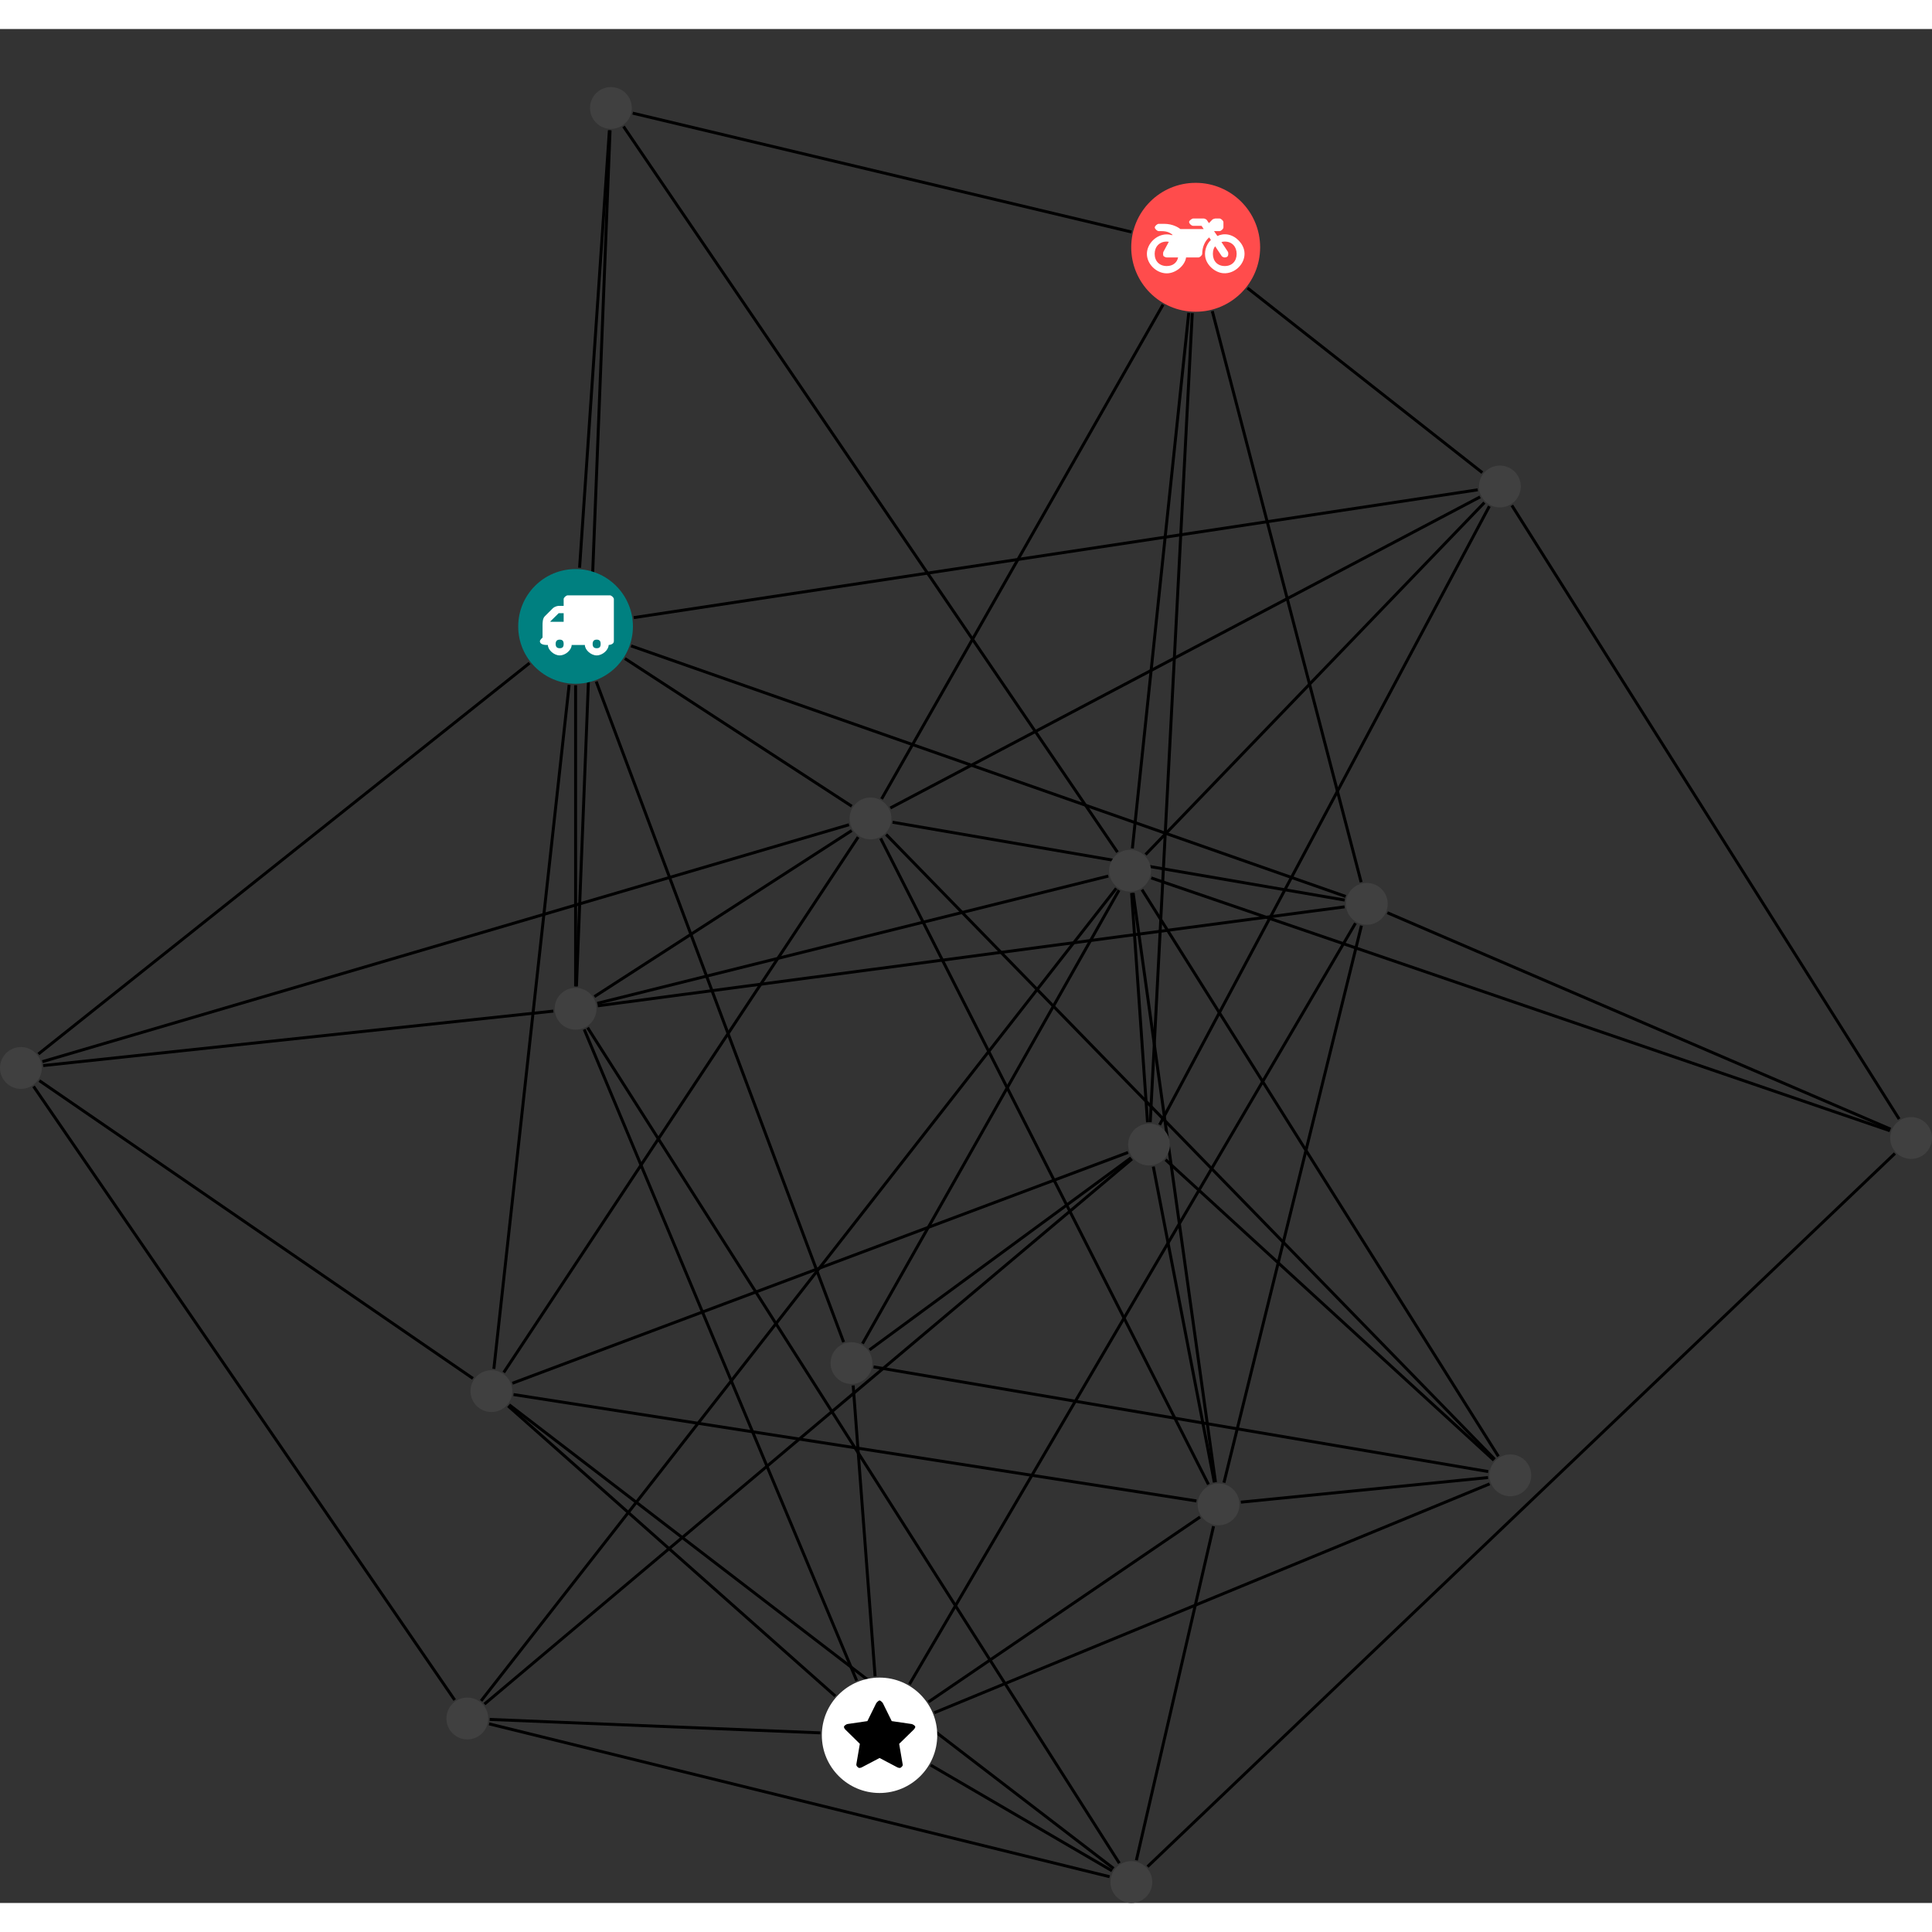 <?xml version="1.0" encoding="UTF-8"?>
<svg xmlns="http://www.w3.org/2000/svg" xmlns:xlink="http://www.w3.org/1999/xlink" width="260.346pt" height="260.346pt" viewBox="0.000 -7.821 260.346 252.525" version="1.1">
<rect x="0.000" y="-7.821" width="260.346" height="252.525" fill="#333333" stroke="none"/>
<defs>
<g>
<symbol overflow="visible" id="glyph0-0">
<path style="stroke:none;" d="M 1.422 -0.75 L 1.422 -7.922 L 3.562 -7.922 L 3.562 -0.891 L 1.422 -0.891 Z M 0.625 0 L 4.531 0 L 4.531 -8.812 L 0.438 -8.812 L 0.438 0 Z M 0.625 0 "/>
</symbol>
<symbol overflow="visible" id="glyph0-1">
<path style="stroke:none;" d="M 3.375 -0.844 C 3.375 -0.453 3.234 -0.266 2.844 -0.266 C 2.469 -0.266 2.297 -0.453 2.297 -0.844 C 2.297 -1.219 2.469 -1.422 2.844 -1.422 C 3.234 -1.422 3.375 -1.219 3.375 -0.844 Z M 1.594 -3.688 L 1.594 -3.859 C 1.594 -3.875 1.578 -3.875 1.594 -3.891 L 2.688 -4.969 C 2.703 -5 2.656 -4.984 2.688 -4.984 L 3.375 -4.984 L 3.375 -3.828 L 1.594 -3.828 Z M 8.359 -0.844 C 8.359 -0.453 8.219 -0.266 7.828 -0.266 C 7.453 -0.266 7.281 -0.453 7.281 -0.844 C 7.281 -1.219 7.453 -1.422 7.828 -1.422 C 8.219 -1.422 8.359 -1.219 8.359 -0.844 Z M 10.141 -6.891 C 10.141 -7.094 9.812 -7.391 9.609 -7.391 L 3.922 -7.391 C 3.719 -7.391 3.375 -7.094 3.375 -6.891 L 3.375 -5.969 L 2.672 -5.969 C 2.469 -5.969 2.078 -5.812 1.938 -5.672 L 0.844 -4.578 C 0.531 -4.266 0.531 -3.734 0.531 -3.328 L 0.531 -1.688 C 0.516 -1.688 0.172 -1.391 0.172 -1.203 C 0.172 -0.781 0.781 -0.703 1.062 -0.703 L 1.25 -0.703 C 1.25 -0.047 2.062 0.703 2.844 0.703 C 3.641 0.703 4.453 -0.047 4.453 -0.703 L 6.234 -0.703 C 6.234 -0.047 7.047 0.703 7.828 0.703 C 8.625 0.703 9.438 -0.047 9.438 -0.703 C 9.547 -0.703 10.141 -0.781 10.141 -1.203 Z M 10.141 -6.891 "/>
</symbol>
<symbol overflow="visible" id="glyph0-2">
<path style="stroke:none;" d="M 12.969 -2.906 C 12.844 -3.984 11.859 -5.016 10.781 -5.219 C 10.234 -5.328 9.703 -5.219 9.328 -5.031 L 8.875 -5.688 L 9.609 -5.688 C 9.812 -5.688 10.141 -5.984 10.141 -6.188 L 10.141 -6.891 C 10.141 -7.094 9.812 -7.391 9.609 -7.391 L 9.047 -7.391 C 8.969 -7.391 8.734 -7.312 8.656 -7.25 L 8.188 -6.766 L 7.891 -7.203 C 7.828 -7.281 7.594 -7.391 7.484 -7.391 L 6.078 -7.391 C 5.906 -7.391 5.547 -7.125 5.516 -6.953 C 5.484 -6.734 5.828 -6.406 6.047 -6.406 L 7.188 -6.406 L 7.484 -5.969 L 4.344 -5.969 C 4.141 -6.125 3.375 -6.672 2.141 -6.672 L 1.422 -6.672 C 1.219 -6.672 0.891 -6.375 0.891 -6.188 C 0.891 -5.984 1.219 -5.688 1.422 -5.688 L 1.781 -5.688 C 2.484 -5.688 2.906 -5.516 3.281 -5.188 L 3.25 -5.141 C 3.078 -5.188 2.797 -5.25 2.5 -5.25 C 1.109 -5.25 -0.172 -4 -0.172 -2.625 C -0.172 -1.25 1.109 0 2.5 0 C 3.75 0 4.953 -1.062 5.109 -2.141 L 6.766 -2.141 C 6.969 -2.141 7.281 -2.438 7.281 -2.625 C 7.281 -3.609 7.688 -4.391 8.219 -4.844 L 8.453 -4.5 C 7.969 -4.062 7.578 -3.203 7.672 -2.359 C 7.781 -1.172 8.969 -0.094 10.141 -0.016 C 11.703 0.094 13.156 -1.344 12.969 -2.906 Z M 2.5 -0.984 C 1.516 -0.984 0.875 -1.641 0.875 -2.625 C 0.875 -3.594 1.516 -4.281 2.5 -4.281 C 2.672 -4.281 2.844 -4.234 2.781 -4.25 L 2.047 -2.891 C 2 -2.781 2 -2.469 2.047 -2.359 C 2.125 -2.25 2.375 -2.141 2.5 -2.141 L 4.031 -2.141 C 3.891 -1.453 3.344 -0.984 2.5 -0.984 Z M 10.328 -0.984 C 9.344 -0.984 8.719 -1.641 8.719 -2.625 C 8.719 -3.109 8.859 -3.469 9.031 -3.641 L 9.906 -2.328 C 9.969 -2.219 10.203 -2.141 10.328 -2.141 C 10.391 -2.141 10.594 -2.188 10.641 -2.234 C 10.812 -2.344 10.844 -2.75 10.734 -2.922 L 9.875 -4.219 C 9.859 -4.219 10.094 -4.281 10.328 -4.281 C 11.297 -4.281 11.922 -3.594 11.922 -2.625 C 11.922 -1.641 11.297 -0.984 10.328 -0.984 Z M 10.328 -0.984 "/>
</symbol>
<symbol overflow="visible" id="glyph0-3">
<path style="stroke:none;" d="M 9.438 -5.078 C 9.438 -5.25 9.078 -5.453 8.938 -5.469 L 6.266 -5.859 L 5.078 -8.266 C 5.031 -8.375 4.75 -8.641 4.625 -8.641 C 4.5 -8.641 4.234 -8.375 4.172 -8.266 L 2.984 -5.859 L 0.312 -5.469 C 0.172 -5.453 -0.172 -5.25 -0.172 -5.078 C -0.172 -4.969 -0.062 -4.781 0.016 -4.719 L 1.969 -2.797 L 1.5 -0.062 C 1.5 -0.016 1.5 0.016 1.5 0.047 C 1.5 0.203 1.75 0.453 1.906 0.453 C 1.984 0.453 2.188 0.406 2.25 0.359 L 4.625 -0.891 L 7 0.359 C 7.062 0.406 7.266 0.453 7.344 0.453 C 7.5 0.453 7.75 0.203 7.75 0.047 C 7.75 0.016 7.75 -0.016 7.734 -0.062 L 7.266 -2.797 L 9.234 -4.719 C 9.297 -4.781 9.438 -4.969 9.438 -5.078 Z M 9.438 -5.078 "/>
</symbol>
</g>
<clipPath id="clip1">
  <path d="M 73 121 L 157 121 L 157 244.703 L 73 244.703 Z M 73 121 "/>
</clipPath>
<clipPath id="clip2">
  <path d="M 198 50 L 260.348 50 L 260.348 145 L 198 145 Z M 198 50 "/>
</clipPath>
<clipPath id="clip3">
  <path d="M 60 214 L 156 214 L 156 244.703 L 60 244.703 Z M 60 214 "/>
</clipPath>
<clipPath id="clip4">
  <path d="M 149 100 L 260.348 100 L 260.348 147 L 149 147 Z M 149 100 "/>
</clipPath>
<clipPath id="clip5">
  <path d="M 119 220 L 156 220 L 156 244.703 L 119 244.703 Z M 119 220 "/>
</clipPath>
<clipPath id="clip6">
  <path d="M 149 138 L 260.348 138 L 260.348 244.703 L 149 244.703 Z M 149 138 "/>
</clipPath>
<clipPath id="clip7">
  <path d="M 147 188 L 170 188 L 170 244.703 L 147 244.703 Z M 147 188 "/>
</clipPath>
<clipPath id="clip8">
  <path d="M 62 171 L 156 171 L 156 244.703 L 62 244.703 Z M 62 171 "/>
</clipPath>
<clipPath id="clip9">
  <path d="M 181 105 L 260.348 105 L 260.348 147 L 181 147 Z M 181 105 "/>
</clipPath>
<clipPath id="clip10">
  <path d="M 149 239 L 156 239 L 156 244.703 L 149 244.703 Z M 149 239 "/>
</clipPath>
<clipPath id="clip11">
  <path d="M 254 138 L 260.348 138 L 260.348 145 L 254 145 Z M 254 138 "/>
</clipPath>
</defs>
<g id="surface1">
<path style="fill:none;stroke-width:0.399;stroke-linecap:butt;stroke-linejoin:miter;stroke:rgb(0%,0%,0%);stroke-opacity:1;stroke-miterlimit:10;" d="M 0.002 -7.927 L 0.002 -48.502 " transform="matrix(1,0,0,-1,77.561,72.682)"/>
<path style="fill:none;stroke-width:0.399;stroke-linecap:butt;stroke-linejoin:miter;stroke:rgb(0%,0%,0%);stroke-opacity:1;stroke-miterlimit:10;" d="M 7.841 1.186 L 121.572 18.409 " transform="matrix(1,0,0,-1,77.561,72.682)"/>
<path style="fill:none;stroke-width:0.399;stroke-linecap:butt;stroke-linejoin:miter;stroke:rgb(0%,0%,0%);stroke-opacity:1;stroke-miterlimit:10;" d="M 6.646 -4.326 L 37.216 -24.228 " transform="matrix(1,0,0,-1,77.561,72.682)"/>
<path style="fill:none;stroke-width:0.399;stroke-linecap:butt;stroke-linejoin:miter;stroke:rgb(0%,0%,0%);stroke-opacity:1;stroke-miterlimit:10;" d="M 7.482 -2.623 L 103.775 -36.388 " transform="matrix(1,0,0,-1,77.561,72.682)"/>
<path style="fill:none;stroke-width:0.399;stroke-linecap:butt;stroke-linejoin:miter;stroke:rgb(0%,0%,0%);stroke-opacity:1;stroke-miterlimit:10;" d="M 2.783 -7.427 L 36.123 -96.447 " transform="matrix(1,0,0,-1,77.561,72.682)"/>
<path style="fill:none;stroke-width:0.399;stroke-linecap:butt;stroke-linejoin:miter;stroke:rgb(0%,0%,0%);stroke-opacity:1;stroke-miterlimit:10;" d="M 0.541 7.909 L 4.556 66.854 " transform="matrix(1,0,0,-1,77.561,72.682)"/>
<path style="fill:none;stroke-width:0.399;stroke-linecap:butt;stroke-linejoin:miter;stroke:rgb(0%,0%,0%);stroke-opacity:1;stroke-miterlimit:10;" d="M -0.866 -7.88 L -11.01 -100.048 " transform="matrix(1,0,0,-1,77.561,72.682)"/>
<path style="fill:none;stroke-width:0.399;stroke-linecap:butt;stroke-linejoin:miter;stroke:rgb(0%,0%,0%);stroke-opacity:1;stroke-miterlimit:10;" d="M -6.202 -4.939 L -72.385 -57.619 " transform="matrix(1,0,0,-1,77.561,72.682)"/>
<path style="fill:none;stroke-width:0.399;stroke-linecap:butt;stroke-linejoin:miter;stroke:rgb(0%,0%,0%);stroke-opacity:1;stroke-miterlimit:10;" d="M 2.927 -50.791 L 71.791 -33.642 " transform="matrix(1,0,0,-1,77.561,72.682)"/>
<path style="fill:none;stroke-width:0.399;stroke-linecap:butt;stroke-linejoin:miter;stroke:rgb(0%,0%,0%);stroke-opacity:1;stroke-miterlimit:10;" d="M 1.166 -54.302 L 37.884 -142.068 " transform="matrix(1,0,0,-1,77.561,72.682)"/>
<path style="fill:none;stroke-width:0.399;stroke-linecap:butt;stroke-linejoin:miter;stroke:rgb(0%,0%,0%);stroke-opacity:1;stroke-miterlimit:10;" d="M 2.537 -49.884 L 37.209 -27.509 " transform="matrix(1,0,0,-1,77.561,72.682)"/>
<g clip-path="url(#clip1)" clip-rule="nonzero">
<path style="fill:none;stroke-width:0.399;stroke-linecap:butt;stroke-linejoin:miter;stroke:rgb(0%,0%,0%);stroke-opacity:1;stroke-miterlimit:10;" d="M 1.619 -54.064 L 73.275 -166.662 " transform="matrix(1,0,0,-1,77.561,72.682)"/>
</g>
<path style="fill:none;stroke-width:0.399;stroke-linecap:butt;stroke-linejoin:miter;stroke:rgb(0%,0%,0%);stroke-opacity:1;stroke-miterlimit:10;" d="M 2.99 -51.123 L 103.63 -37.787 " transform="matrix(1,0,0,-1,77.561,72.682)"/>
<path style="fill:none;stroke-width:0.399;stroke-linecap:butt;stroke-linejoin:miter;stroke:rgb(0%,0%,0%);stroke-opacity:1;stroke-miterlimit:10;" d="M 0.119 -48.505 L 4.646 66.85 " transform="matrix(1,0,0,-1,77.561,72.682)"/>
<path style="fill:none;stroke-width:0.399;stroke-linecap:butt;stroke-linejoin:miter;stroke:rgb(0%,0%,0%);stroke-opacity:1;stroke-miterlimit:10;" d="M -2.998 -51.838 L -71.745 -59.177 " transform="matrix(1,0,0,-1,77.561,72.682)"/>
<path style="fill:none;stroke-width:0.399;stroke-linecap:butt;stroke-linejoin:miter;stroke:rgb(0%,0%,0%);stroke-opacity:1;stroke-miterlimit:10;" d="M 124.357 -111.841 L 76.326 -35.47 " transform="matrix(1,0,0,-1,77.561,72.682)"/>
<path style="fill:none;stroke-width:0.399;stroke-linecap:butt;stroke-linejoin:miter;stroke:rgb(0%,0%,0%);stroke-opacity:1;stroke-miterlimit:10;" d="M 123.173 -115.545 L 48.337 -146.388 " transform="matrix(1,0,0,-1,77.561,72.682)"/>
<path style="fill:none;stroke-width:0.399;stroke-linecap:butt;stroke-linejoin:miter;stroke:rgb(0%,0%,0%);stroke-opacity:1;stroke-miterlimit:10;" d="M 123.736 -112.357 L 79.505 -71.861 " transform="matrix(1,0,0,-1,77.561,72.682)"/>
<path style="fill:none;stroke-width:0.399;stroke-linecap:butt;stroke-linejoin:miter;stroke:rgb(0%,0%,0%);stroke-opacity:1;stroke-miterlimit:10;" d="M 123.857 -112.232 L 41.849 -28.033 " transform="matrix(1,0,0,-1,77.561,72.682)"/>
<path style="fill:none;stroke-width:0.399;stroke-linecap:butt;stroke-linejoin:miter;stroke:rgb(0%,0%,0%);stroke-opacity:1;stroke-miterlimit:10;" d="M 122.959 -114.693 L 89.65 -118.009 " transform="matrix(1,0,0,-1,77.561,72.682)"/>
<path style="fill:none;stroke-width:0.399;stroke-linecap:butt;stroke-linejoin:miter;stroke:rgb(0%,0%,0%);stroke-opacity:1;stroke-miterlimit:10;" d="M 122.986 -113.888 L 40.154 -99.779 " transform="matrix(1,0,0,-1,77.561,72.682)"/>
<path style="fill:none;stroke-width:0.399;stroke-linecap:butt;stroke-linejoin:miter;stroke:rgb(0%,0%,0%);stroke-opacity:1;stroke-miterlimit:10;" d="M 90.548 45.6 L 122.185 20.725 " transform="matrix(1,0,0,-1,77.561,72.682)"/>
<path style="fill:none;stroke-width:0.399;stroke-linecap:butt;stroke-linejoin:miter;stroke:rgb(0%,0%,0%);stroke-opacity:1;stroke-miterlimit:10;" d="M 82.63 42.252 L 75.033 -29.916 " transform="matrix(1,0,0,-1,77.561,72.682)"/>
<path style="fill:none;stroke-width:0.399;stroke-linecap:butt;stroke-linejoin:miter;stroke:rgb(0%,0%,0%);stroke-opacity:1;stroke-miterlimit:10;" d="M 83.103 42.217 L 77.439 -66.81 " transform="matrix(1,0,0,-1,77.561,72.682)"/>
<path style="fill:none;stroke-width:0.399;stroke-linecap:butt;stroke-linejoin:miter;stroke:rgb(0%,0%,0%);stroke-opacity:1;stroke-miterlimit:10;" d="M 79.166 43.37 L 41.236 -23.252 " transform="matrix(1,0,0,-1,77.561,72.682)"/>
<path style="fill:none;stroke-width:0.399;stroke-linecap:butt;stroke-linejoin:miter;stroke:rgb(0%,0%,0%);stroke-opacity:1;stroke-miterlimit:10;" d="M 85.802 42.491 L 105.861 -34.466 " transform="matrix(1,0,0,-1,77.561,72.682)"/>
<path style="fill:none;stroke-width:0.399;stroke-linecap:butt;stroke-linejoin:miter;stroke:rgb(0%,0%,0%);stroke-opacity:1;stroke-miterlimit:10;" d="M 74.916 53.151 L 7.697 69.166 " transform="matrix(1,0,0,-1,77.561,72.682)"/>
<path style="fill:none;stroke-width:0.399;stroke-linecap:butt;stroke-linejoin:miter;stroke:rgb(0%,0%,0%);stroke-opacity:1;stroke-miterlimit:10;" d="M 122.466 16.686 L 76.81 -30.74 " transform="matrix(1,0,0,-1,77.561,72.682)"/>
<path style="fill:none;stroke-width:0.399;stroke-linecap:butt;stroke-linejoin:miter;stroke:rgb(0%,0%,0%);stroke-opacity:1;stroke-miterlimit:10;" d="M 123.138 16.198 L 78.701 -67.162 " transform="matrix(1,0,0,-1,77.561,72.682)"/>
<path style="fill:none;stroke-width:0.399;stroke-linecap:butt;stroke-linejoin:miter;stroke:rgb(0%,0%,0%);stroke-opacity:1;stroke-miterlimit:10;" d="M 121.888 17.452 L 42.416 -24.466 " transform="matrix(1,0,0,-1,77.561,72.682)"/>
<g clip-path="url(#clip2)" clip-rule="nonzero">
<path style="fill:none;stroke-width:0.399;stroke-linecap:butt;stroke-linejoin:miter;stroke:rgb(0%,0%,0%);stroke-opacity:1;stroke-miterlimit:10;" d="M 126.169 16.307 L 178.357 -66.384 " transform="matrix(1,0,0,-1,77.561,72.682)"/>
</g>
<path style="fill:none;stroke-width:0.399;stroke-linecap:butt;stroke-linejoin:miter;stroke:rgb(0%,0%,0%);stroke-opacity:1;stroke-miterlimit:10;" d="M -12.729 -144.783 L 72.861 -35.291 " transform="matrix(1,0,0,-1,77.561,72.682)"/>
<path style="fill:none;stroke-width:0.399;stroke-linecap:butt;stroke-linejoin:miter;stroke:rgb(0%,0%,0%);stroke-opacity:1;stroke-miterlimit:10;" d="M -11.573 -147.287 L 32.994 -149.099 " transform="matrix(1,0,0,-1,77.561,72.682)"/>
<path style="fill:none;stroke-width:0.399;stroke-linecap:butt;stroke-linejoin:miter;stroke:rgb(0%,0%,0%);stroke-opacity:1;stroke-miterlimit:10;" d="M -12.276 -145.22 L 74.974 -71.767 " transform="matrix(1,0,0,-1,77.561,72.682)"/>
<g clip-path="url(#clip3)" clip-rule="nonzero">
<path style="fill:none;stroke-width:0.399;stroke-linecap:butt;stroke-linejoin:miter;stroke:rgb(0%,0%,0%);stroke-opacity:1;stroke-miterlimit:10;" d="M -11.655 -147.884 L 71.962 -168.482 " transform="matrix(1,0,0,-1,77.561,72.682)"/>
</g>
<path style="fill:none;stroke-width:0.399;stroke-linecap:butt;stroke-linejoin:miter;stroke:rgb(0%,0%,0%);stroke-opacity:1;stroke-miterlimit:10;" d="M -16.291 -144.673 L -73.038 -61.986 " transform="matrix(1,0,0,-1,77.561,72.682)"/>
<path style="fill:none;stroke-width:0.399;stroke-linecap:butt;stroke-linejoin:miter;stroke:rgb(0%,0%,0%);stroke-opacity:1;stroke-miterlimit:10;" d="M 74.927 -35.923 L 77.072 -66.814 " transform="matrix(1,0,0,-1,77.561,72.682)"/>
<g clip-path="url(#clip4)" clip-rule="nonzero">
<path style="fill:none;stroke-width:0.399;stroke-linecap:butt;stroke-linejoin:miter;stroke:rgb(0%,0%,0%);stroke-opacity:1;stroke-miterlimit:10;" d="M 77.576 -33.892 L 177.115 -67.959 " transform="matrix(1,0,0,-1,77.561,72.682)"/>
</g>
<path style="fill:none;stroke-width:0.399;stroke-linecap:butt;stroke-linejoin:miter;stroke:rgb(0%,0%,0%);stroke-opacity:1;stroke-miterlimit:10;" d="M 75.134 -35.904 L 86.232 -115.322 " transform="matrix(1,0,0,-1,77.561,72.682)"/>
<path style="fill:none;stroke-width:0.399;stroke-linecap:butt;stroke-linejoin:miter;stroke:rgb(0%,0%,0%);stroke-opacity:1;stroke-miterlimit:10;" d="M 73.232 -35.541 L 38.666 -96.646 " transform="matrix(1,0,0,-1,77.561,72.682)"/>
<path style="fill:none;stroke-width:0.399;stroke-linecap:butt;stroke-linejoin:miter;stroke:rgb(0%,0%,0%);stroke-opacity:1;stroke-miterlimit:10;" d="M 73.021 -30.42 L 6.462 67.37 " transform="matrix(1,0,0,-1,77.561,72.682)"/>
<g clip-path="url(#clip5)" clip-rule="nonzero">
<path style="fill:none;stroke-width:0.399;stroke-linecap:butt;stroke-linejoin:miter;stroke:rgb(0%,0%,0%);stroke-opacity:1;stroke-miterlimit:10;" d="M 47.853 -153.443 L 72.287 -167.685 " transform="matrix(1,0,0,-1,77.561,72.682)"/>
</g>
<path style="fill:none;stroke-width:0.399;stroke-linecap:butt;stroke-linejoin:miter;stroke:rgb(0%,0%,0%);stroke-opacity:1;stroke-miterlimit:10;" d="M 44.994 -142.545 L 105.095 -39.994 " transform="matrix(1,0,0,-1,77.561,72.682)"/>
<path style="fill:none;stroke-width:0.399;stroke-linecap:butt;stroke-linejoin:miter;stroke:rgb(0%,0%,0%);stroke-opacity:1;stroke-miterlimit:10;" d="M 47.552 -144.935 L 84.154 -120.009 " transform="matrix(1,0,0,-1,77.561,72.682)"/>
<path style="fill:none;stroke-width:0.399;stroke-linecap:butt;stroke-linejoin:miter;stroke:rgb(0%,0%,0%);stroke-opacity:1;stroke-miterlimit:10;" d="M 40.361 -141.474 L 37.408 -102.283 " transform="matrix(1,0,0,-1,77.561,72.682)"/>
<path style="fill:none;stroke-width:0.399;stroke-linecap:butt;stroke-linejoin:miter;stroke:rgb(0%,0%,0%);stroke-opacity:1;stroke-miterlimit:10;" d="M 34.994 -144.134 L -9.084 -105.048 " transform="matrix(1,0,0,-1,77.561,72.682)"/>
<path style="fill:none;stroke-width:0.399;stroke-linecap:butt;stroke-linejoin:miter;stroke:rgb(0%,0%,0%);stroke-opacity:1;stroke-miterlimit:10;" d="M 77.853 -72.787 L 86.076 -115.345 " transform="matrix(1,0,0,-1,77.561,72.682)"/>
<path style="fill:none;stroke-width:0.399;stroke-linecap:butt;stroke-linejoin:miter;stroke:rgb(0%,0%,0%);stroke-opacity:1;stroke-miterlimit:10;" d="M 74.849 -71.611 L 39.611 -97.486 " transform="matrix(1,0,0,-1,77.561,72.682)"/>
<path style="fill:none;stroke-width:0.399;stroke-linecap:butt;stroke-linejoin:miter;stroke:rgb(0%,0%,0%);stroke-opacity:1;stroke-miterlimit:10;" d="M 74.455 -70.884 L -8.514 -101.986 " transform="matrix(1,0,0,-1,77.561,72.682)"/>
<path style="fill:none;stroke-width:0.399;stroke-linecap:butt;stroke-linejoin:miter;stroke:rgb(0%,0%,0%);stroke-opacity:1;stroke-miterlimit:10;" d="M 42.716 -26.384 L 103.646 -36.877 " transform="matrix(1,0,0,-1,77.561,72.682)"/>
<path style="fill:none;stroke-width:0.399;stroke-linecap:butt;stroke-linejoin:miter;stroke:rgb(0%,0%,0%);stroke-opacity:1;stroke-miterlimit:10;" d="M 41.111 -28.564 L 85.283 -115.619 " transform="matrix(1,0,0,-1,77.561,72.682)"/>
<path style="fill:none;stroke-width:0.399;stroke-linecap:butt;stroke-linejoin:miter;stroke:rgb(0%,0%,0%);stroke-opacity:1;stroke-miterlimit:10;" d="M 38.08 -28.388 L -9.678 -100.529 " transform="matrix(1,0,0,-1,77.561,72.682)"/>
<path style="fill:none;stroke-width:0.399;stroke-linecap:butt;stroke-linejoin:miter;stroke:rgb(0%,0%,0%);stroke-opacity:1;stroke-miterlimit:10;" d="M 36.849 -26.724 L -71.85 -58.65 " transform="matrix(1,0,0,-1,77.561,72.682)"/>
<g clip-path="url(#clip6)" clip-rule="nonzero">
<path style="fill:none;stroke-width:0.399;stroke-linecap:butt;stroke-linejoin:miter;stroke:rgb(0%,0%,0%);stroke-opacity:1;stroke-miterlimit:10;" d="M 77.076 -167.123 L 177.787 -71.021 " transform="matrix(1,0,0,-1,77.561,72.682)"/>
</g>
<g clip-path="url(#clip7)" clip-rule="nonzero">
<path style="fill:none;stroke-width:0.399;stroke-linecap:butt;stroke-linejoin:miter;stroke:rgb(0%,0%,0%);stroke-opacity:1;stroke-miterlimit:10;" d="M 75.572 -166.267 L 85.97 -121.248 " transform="matrix(1,0,0,-1,77.561,72.682)"/>
</g>
<g clip-path="url(#clip8)" clip-rule="nonzero">
<path style="fill:none;stroke-width:0.399;stroke-linecap:butt;stroke-linejoin:miter;stroke:rgb(0%,0%,0%);stroke-opacity:1;stroke-miterlimit:10;" d="M 72.501 -167.369 L -8.948 -104.884 " transform="matrix(1,0,0,-1,77.561,72.682)"/>
</g>
<g clip-path="url(#clip9)" clip-rule="nonzero">
<path style="fill:none;stroke-width:0.399;stroke-linecap:butt;stroke-linejoin:miter;stroke:rgb(0%,0%,0%);stroke-opacity:1;stroke-miterlimit:10;" d="M 109.392 -38.58 L 177.197 -67.744 " transform="matrix(1,0,0,-1,77.561,72.682)"/>
</g>
<path style="fill:none;stroke-width:0.399;stroke-linecap:butt;stroke-linejoin:miter;stroke:rgb(0%,0%,0%);stroke-opacity:1;stroke-miterlimit:10;" d="M 105.9 -40.318 L 87.373 -115.38 " transform="matrix(1,0,0,-1,77.561,72.682)"/>
<path style="fill:none;stroke-width:0.399;stroke-linecap:butt;stroke-linejoin:miter;stroke:rgb(0%,0%,0%);stroke-opacity:1;stroke-miterlimit:10;" d="M 83.666 -117.845 L -8.362 -103.509 " transform="matrix(1,0,0,-1,77.561,72.682)"/>
<path style="fill:none;stroke-width:0.399;stroke-linecap:butt;stroke-linejoin:miter;stroke:rgb(0%,0%,0%);stroke-opacity:1;stroke-miterlimit:10;" d="M -13.831 -101.338 L -72.256 -61.209 " transform="matrix(1,0,0,-1,77.561,72.682)"/>
<path style=" stroke:none;fill-rule:nonzero;fill:rgb(0%,50%,50%);fill-opacity:1;" d="M 85.289 72.684 C 85.289 68.414 81.828 64.953 77.562 64.953 C 73.293 64.953 69.832 68.414 69.832 72.684 C 69.832 76.949 73.293 80.41 77.562 80.41 C 81.828 80.41 85.289 76.949 85.289 72.684 Z M 85.289 72.684 "/>
<g style="fill:rgb(100%,100%,100%);fill-opacity:1;">
  <use xlink:href="#glyph0-1" x="72.58" y="75.885"/>
</g>
<path style=" stroke:none;fill-rule:nonzero;fill:rgb(25%,25%,25%);fill-opacity:1;" d="M 80.379 124.199 C 80.379 122.645 79.117 121.383 77.562 121.383 C 76.004 121.383 74.742 122.645 74.742 124.199 C 74.742 125.758 76.004 127.02 77.562 127.02 C 79.117 127.02 80.379 125.758 80.379 124.199 Z M 80.379 124.199 "/>
<path style=" stroke:none;fill-rule:nonzero;fill:rgb(25%,25%,25%);fill-opacity:1;" d="M 206.34 187.074 C 206.34 185.52 205.078 184.258 203.523 184.258 C 201.965 184.258 200.703 185.52 200.703 187.074 C 200.703 188.633 201.965 189.895 203.523 189.895 C 205.078 189.895 206.34 188.633 206.34 187.074 Z M 206.34 187.074 "/>
<path style=" stroke:none;fill-rule:nonzero;fill:rgb(100%,29.999%,29.999%);fill-opacity:1;" d="M 169.809 21.594 C 169.809 16.793 165.922 12.906 161.121 12.906 C 156.324 12.906 152.438 16.793 152.438 21.594 C 152.438 26.391 156.324 30.277 161.121 30.277 C 165.922 30.277 169.809 26.391 169.809 21.594 Z M 169.809 21.594 "/>
<g style="fill:rgb(100%,100%,100%);fill-opacity:1;">
  <use xlink:href="#glyph0-2" x="154.722" y="25.103"/>
</g>
<path style=" stroke:none;fill-rule:nonzero;fill:rgb(25%,25%,25%);fill-opacity:1;" d="M 204.934 53.824 C 204.934 52.27 203.672 51.008 202.117 51.008 C 200.562 51.008 199.301 52.27 199.301 53.824 C 199.301 55.379 200.562 56.641 202.117 56.641 C 203.672 56.641 204.934 55.379 204.934 53.824 Z M 204.934 53.824 "/>
<path style=" stroke:none;fill-rule:nonzero;fill:rgb(25%,25%,25%);fill-opacity:1;" d="M 65.793 219.844 C 65.793 218.285 64.531 217.023 62.977 217.023 C 61.418 217.023 60.156 218.285 60.156 219.844 C 60.156 221.398 61.418 222.66 62.977 222.66 C 64.531 222.66 65.793 221.398 65.793 219.844 Z M 65.793 219.844 "/>
<path style=" stroke:none;fill-rule:nonzero;fill:rgb(25%,25%,25%);fill-opacity:1;" d="M 155.098 105.598 C 155.098 104.039 153.836 102.777 152.277 102.777 C 150.723 102.777 149.461 104.039 149.461 105.598 C 149.461 107.152 150.723 108.414 152.277 108.414 C 153.836 108.414 155.098 107.152 155.098 105.598 Z M 155.098 105.598 "/>
<path style=" stroke:none;fill-rule:nonzero;fill:rgb(100%,100%,100%);fill-opacity:1;" d="M 126.297 222.105 C 126.297 217.812 122.816 214.332 118.523 214.332 C 114.23 214.332 110.746 217.812 110.746 222.105 C 110.746 226.398 114.23 229.883 118.523 229.883 C 122.816 229.883 126.297 226.398 126.297 222.105 Z M 126.297 222.105 "/>
<g style="fill:rgb(0%,0%,0%);fill-opacity:1;">
  <use xlink:href="#glyph0-3" x="113.9" y="226.056"/>
</g>
<path style=" stroke:none;fill-rule:nonzero;fill:rgb(25%,25%,25%);fill-opacity:1;" d="M 157.66 142.508 C 157.66 140.949 156.398 139.688 154.844 139.688 C 153.285 139.688 152.023 140.949 152.023 142.508 C 152.023 144.062 153.285 145.324 154.844 145.324 C 156.398 145.324 157.66 144.062 157.66 142.508 Z M 157.66 142.508 "/>
<path style=" stroke:none;fill-rule:nonzero;fill:rgb(25%,25%,25%);fill-opacity:1;" d="M 120.125 98.555 C 120.125 97 118.863 95.738 117.305 95.738 C 115.75 95.738 114.488 97 114.488 98.555 C 114.488 100.113 115.75 101.375 117.305 101.375 C 118.863 101.375 120.125 100.113 120.125 98.555 Z M 120.125 98.555 "/>
<g clip-path="url(#clip10)" clip-rule="nonzero">
<path style=" stroke:none;fill-rule:nonzero;fill:rgb(25%,25%,25%);fill-opacity:1;" d="M 155.273 241.887 C 155.273 240.328 154.012 239.066 152.453 239.066 C 150.898 239.066 149.637 240.328 149.637 241.887 C 149.637 243.441 150.898 244.703 152.453 244.703 C 154.012 244.703 155.273 243.441 155.273 241.887 Z M 155.273 241.887 "/>
</g>
<path style=" stroke:none;fill-rule:nonzero;fill:rgb(25%,25%,25%);fill-opacity:1;" d="M 187 110.07 C 187 108.512 185.738 107.25 184.18 107.25 C 182.625 107.25 181.363 108.512 181.363 110.07 C 181.363 111.625 182.625 112.887 184.18 112.887 C 185.738 112.887 187 111.625 187 110.07 Z M 187 110.07 "/>
<g clip-path="url(#clip11)" clip-rule="nonzero">
<path style=" stroke:none;fill-rule:nonzero;fill:rgb(25%,25%,25%);fill-opacity:1;" d="M 260.348 141.617 C 260.348 140.062 259.086 138.801 257.527 138.801 C 255.973 138.801 254.711 140.062 254.711 141.617 C 254.711 143.176 255.973 144.438 257.527 144.438 C 259.086 144.438 260.348 143.176 260.348 141.617 Z M 260.348 141.617 "/>
</g>
<path style=" stroke:none;fill-rule:nonzero;fill:rgb(25%,25%,25%);fill-opacity:1;" d="M 167.027 190.988 C 167.027 189.434 165.766 188.172 164.211 188.172 C 162.652 188.172 161.391 189.434 161.391 190.988 C 161.391 192.547 162.652 193.809 164.211 193.809 C 165.766 193.809 167.027 192.547 167.027 190.988 Z M 167.027 190.988 "/>
<path style=" stroke:none;fill-rule:nonzero;fill:rgb(25%,25%,25%);fill-opacity:1;" d="M 117.559 171.953 C 117.559 170.398 116.297 169.137 114.742 169.137 C 113.184 169.137 111.922 170.398 111.922 171.953 C 111.922 173.508 113.184 174.77 114.742 174.77 C 116.297 174.77 117.559 173.508 117.559 171.953 Z M 117.559 171.953 "/>
<path style=" stroke:none;fill-rule:nonzero;fill:rgb(25%,25%,25%);fill-opacity:1;" d="M 85.141 2.816 C 85.141 1.262 83.879 0 82.324 0 C 80.77 0 79.508 1.262 79.508 2.816 C 79.508 4.375 80.77 5.637 82.324 5.637 C 83.879 5.637 85.141 4.375 85.141 2.816 Z M 85.141 2.816 "/>
<path style=" stroke:none;fill-rule:nonzero;fill:rgb(25%,25%,25%);fill-opacity:1;" d="M 69.035 175.727 C 69.035 174.172 67.773 172.91 66.219 172.91 C 64.664 172.91 63.402 174.172 63.402 175.727 C 63.402 177.285 64.664 178.547 66.219 178.547 C 67.773 178.547 69.035 177.285 69.035 175.727 Z M 69.035 175.727 "/>
<path style=" stroke:none;fill-rule:nonzero;fill:rgb(25%,25%,25%);fill-opacity:1;" d="M 5.637 132.18 C 5.637 130.625 4.375 129.363 2.816 129.363 C 1.262 129.363 0 130.625 0 132.18 C 0 133.738 1.262 135 2.816 135 C 4.375 135 5.637 133.738 5.637 132.18 Z M 5.637 132.18 "/>
</g>
</svg>
